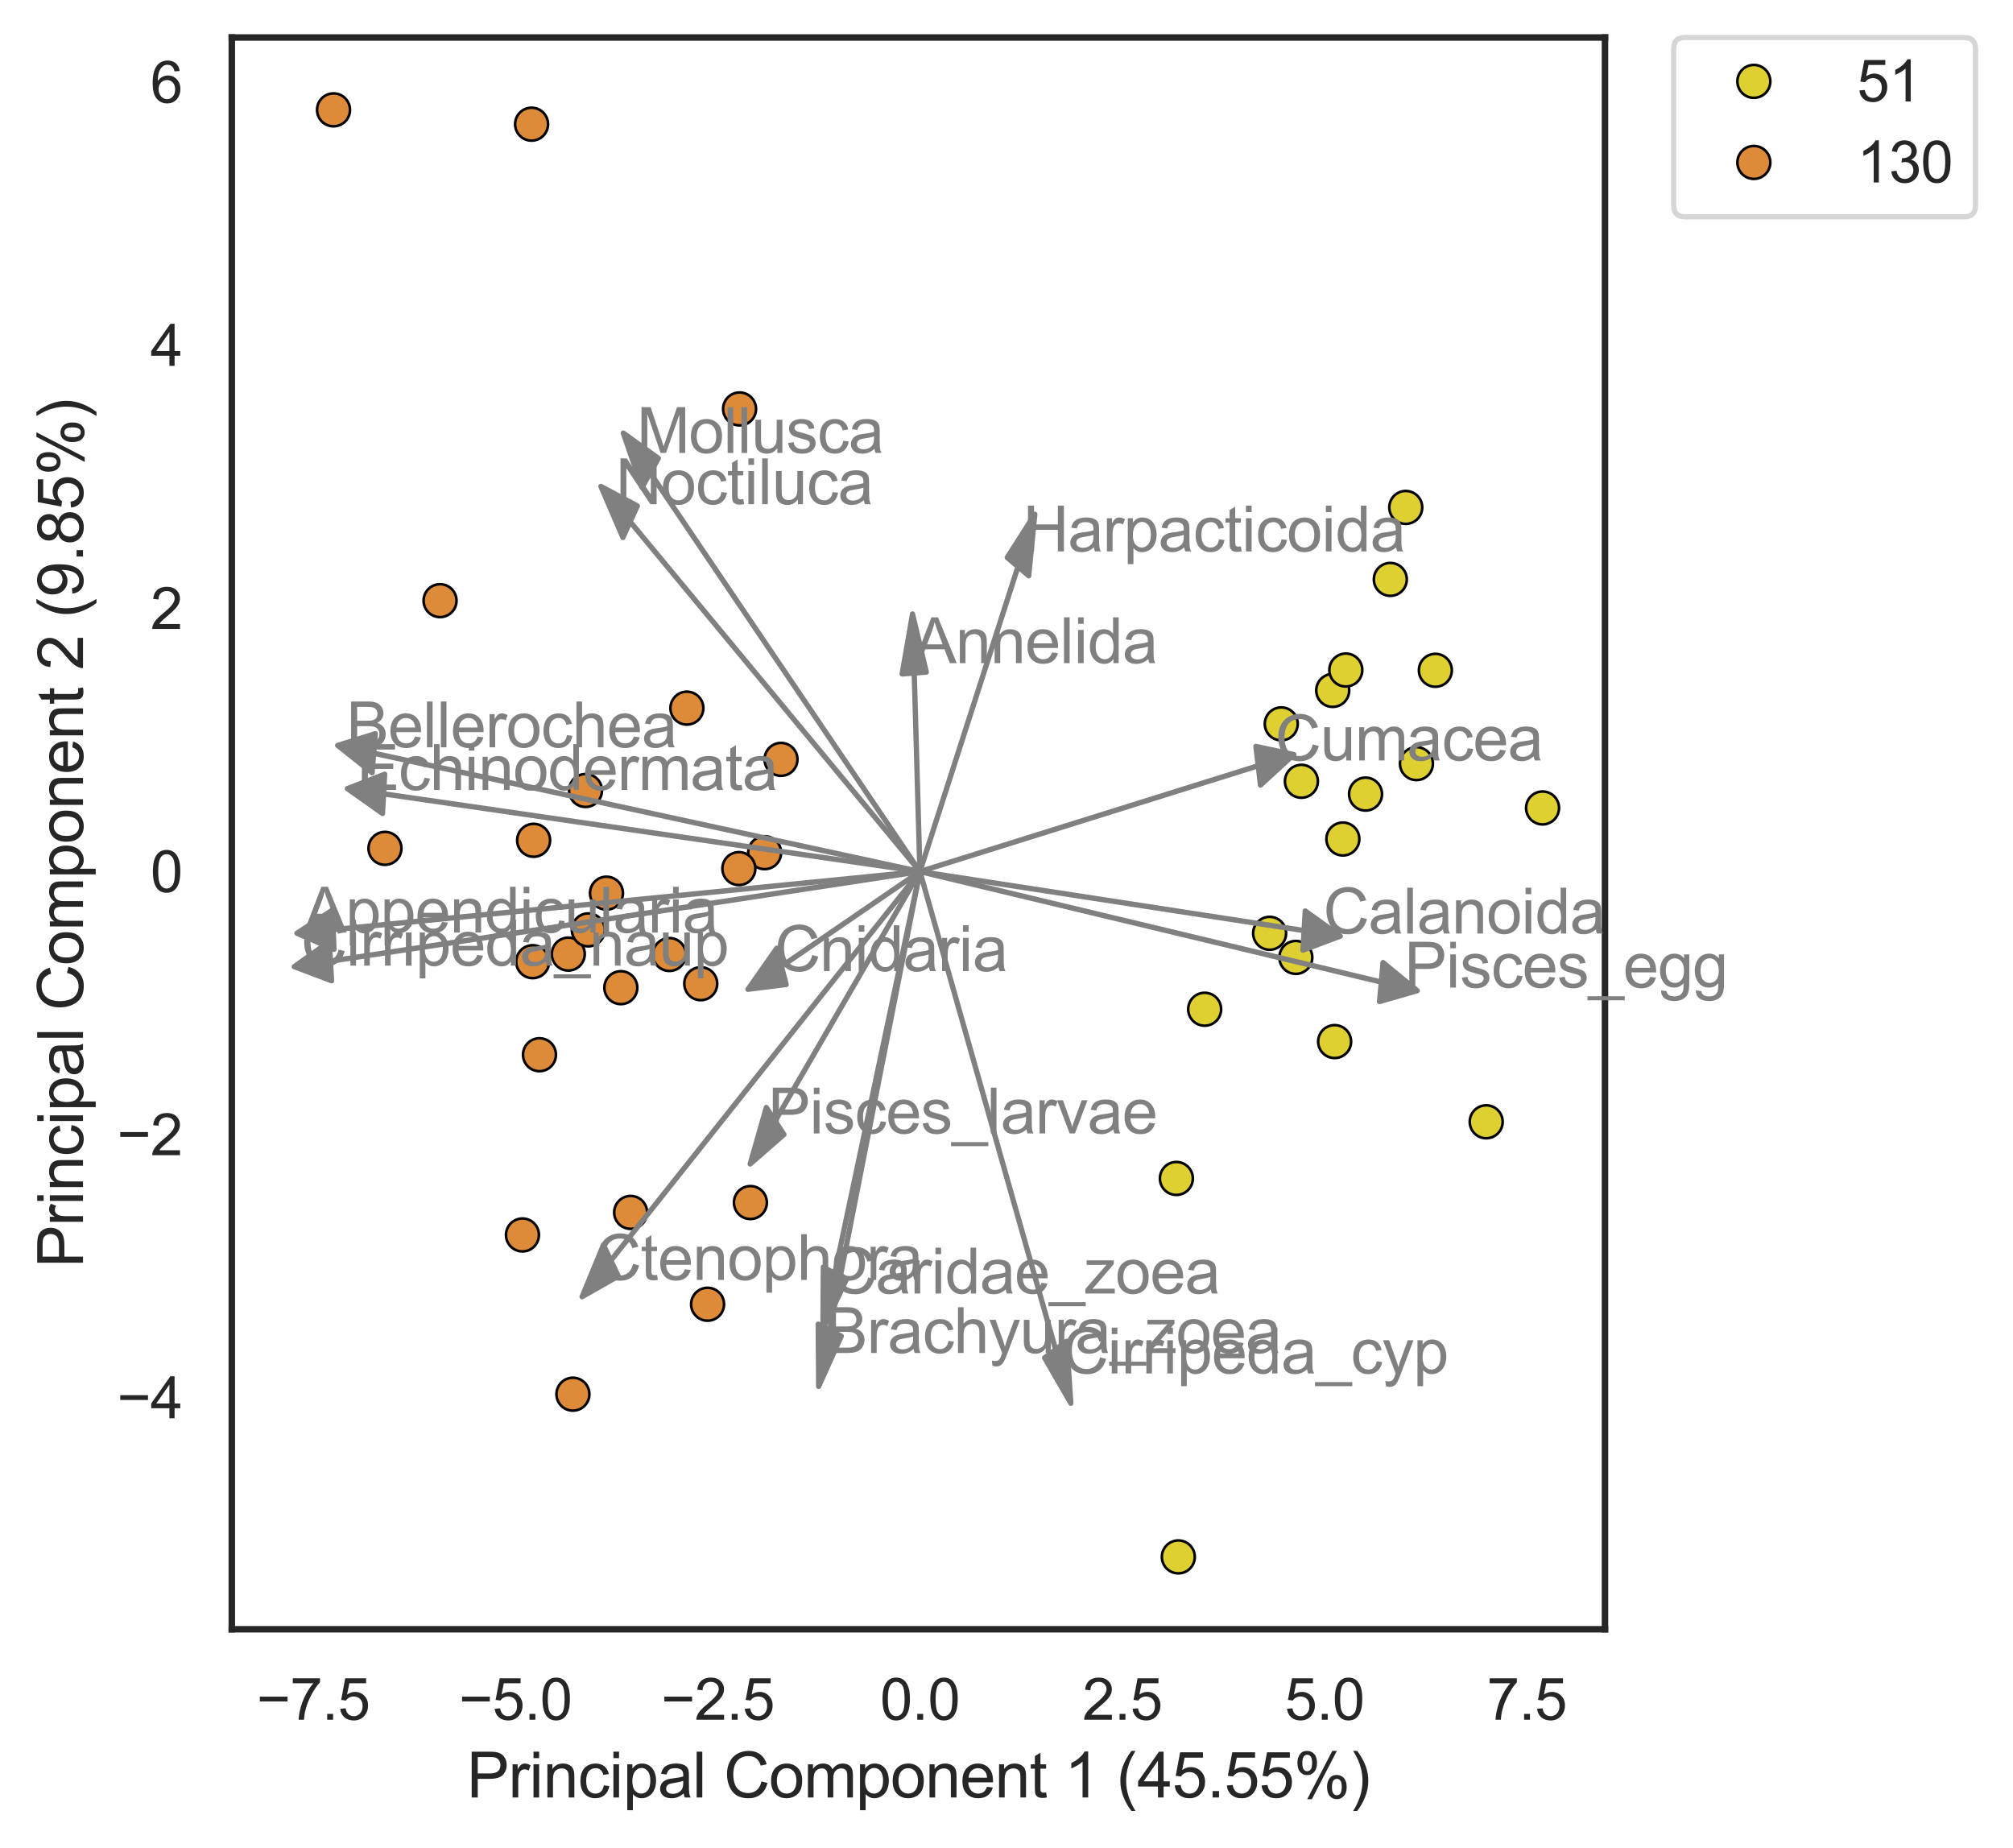 <?xml version="1.0" encoding="utf-8" standalone="no"?>
<!DOCTYPE svg PUBLIC "-//W3C//DTD SVG 1.1//EN"
  "http://www.w3.org/Graphics/SVG/1.1/DTD/svg11.dtd">
<svg xmlns:xlink="http://www.w3.org/1999/xlink" width="386.457pt" height="354.796pt" viewBox="0 0 386.457 354.796" xmlns="http://www.w3.org/2000/svg" version="1.1">
 <defs>
  <style type="text/css">*{stroke-linejoin: round; stroke-linecap: butt}</style>
 </defs>
 <g id="figure_1">
  <g id="patch_1">
   <path d="M 0 354.796 
L 386.457 354.796 
L 386.457 0 
L 0 0 
z
" style="fill: #ffffff"/>
  </g>
  <g id="axes_1">
   <g id="patch_2">
    <path d="M 44.503 312.775 
L 308.125 312.775 
L 308.125 7.2 
L 44.503 7.2 
z
" style="fill: #ffffff"/>
   </g>
   <g id="matplotlib.axis_1">
    <g id="xtick_1">
     <g id="text_1">
      <!-- −7.5 -->
      <g style="fill: #262626" transform="translate(49.253 330.148) scale(0.11 -0.11)">
       <defs>
        <path id="ArialMT-2212" d="M 3381 1997 
L 356 1997 
L 356 2522 
L 3381 2522 
L 3381 1997 
z
" transform="scale(0.016)"/>
        <path id="ArialMT-37" d="M 303 3981 
L 303 4522 
L 3269 4522 
L 3269 4084 
Q 2831 3619 2401 2847 
Q 1972 2075 1738 1259 
Q 1569 684 1522 0 
L 944 0 
Q 953 541 1156 1306 
Q 1359 2072 1739 2783 
Q 2119 3494 2547 3981 
L 303 3981 
z
" transform="scale(0.016)"/>
        <path id="ArialMT-2e" d="M 581 0 
L 581 641 
L 1222 641 
L 1222 0 
L 581 0 
z
" transform="scale(0.016)"/>
        <path id="ArialMT-35" d="M 266 1200 
L 856 1250 
Q 922 819 1161 601 
Q 1400 384 1738 384 
Q 2144 384 2425 690 
Q 2706 997 2706 1503 
Q 2706 1984 2436 2262 
Q 2166 2541 1728 2541 
Q 1456 2541 1237 2417 
Q 1019 2294 894 2097 
L 366 2166 
L 809 4519 
L 3088 4519 
L 3088 3981 
L 1259 3981 
L 1013 2750 
Q 1425 3038 1878 3038 
Q 2478 3038 2890 2622 
Q 3303 2206 3303 1553 
Q 3303 931 2941 478 
Q 2500 -78 1738 -78 
Q 1113 -78 717 272 
Q 322 622 266 1200 
z
" transform="scale(0.016)"/>
       </defs>
       <use xlink:href="#ArialMT-2212"/>
       <use xlink:href="#ArialMT-37" x="58.398"/>
       <use xlink:href="#ArialMT-2e" x="114.014"/>
       <use xlink:href="#ArialMT-35" x="141.797"/>
      </g>
     </g>
    </g>
    <g id="xtick_2">
     <g id="text_2">
      <!-- −5.0 -->
      <g style="fill: #262626" transform="translate(88.084 330.148) scale(0.11 -0.11)">
       <defs>
        <path id="ArialMT-30" d="M 266 2259 
Q 266 3072 433 3567 
Q 600 4063 929 4331 
Q 1259 4600 1759 4600 
Q 2128 4600 2406 4451 
Q 2684 4303 2865 4023 
Q 3047 3744 3150 3342 
Q 3253 2941 3253 2259 
Q 3253 1453 3087 958 
Q 2922 463 2592 192 
Q 2263 -78 1759 -78 
Q 1097 -78 719 397 
Q 266 969 266 2259 
z
M 844 2259 
Q 844 1131 1108 757 
Q 1372 384 1759 384 
Q 2147 384 2411 759 
Q 2675 1134 2675 2259 
Q 2675 3391 2411 3762 
Q 2147 4134 1753 4134 
Q 1366 4134 1134 3806 
Q 844 3388 844 2259 
z
" transform="scale(0.016)"/>
       </defs>
       <use xlink:href="#ArialMT-2212"/>
       <use xlink:href="#ArialMT-35" x="58.398"/>
       <use xlink:href="#ArialMT-2e" x="114.014"/>
       <use xlink:href="#ArialMT-30" x="141.797"/>
      </g>
     </g>
    </g>
    <g id="xtick_3">
     <g id="text_3">
      <!-- −2.5 -->
      <g style="fill: #262626" transform="translate(126.916 330.148) scale(0.11 -0.11)">
       <defs>
        <path id="ArialMT-32" d="M 3222 541 
L 3222 0 
L 194 0 
Q 188 203 259 391 
Q 375 700 629 1000 
Q 884 1300 1366 1694 
Q 2113 2306 2375 2664 
Q 2638 3022 2638 3341 
Q 2638 3675 2398 3904 
Q 2159 4134 1775 4134 
Q 1369 4134 1125 3890 
Q 881 3647 878 3216 
L 300 3275 
Q 359 3922 746 4261 
Q 1134 4600 1788 4600 
Q 2447 4600 2831 4234 
Q 3216 3869 3216 3328 
Q 3216 3053 3103 2787 
Q 2991 2522 2730 2228 
Q 2469 1934 1863 1422 
Q 1356 997 1212 845 
Q 1069 694 975 541 
L 3222 541 
z
" transform="scale(0.016)"/>
       </defs>
       <use xlink:href="#ArialMT-2212"/>
       <use xlink:href="#ArialMT-32" x="58.398"/>
       <use xlink:href="#ArialMT-2e" x="114.014"/>
       <use xlink:href="#ArialMT-35" x="141.797"/>
      </g>
     </g>
    </g>
    <g id="xtick_4">
     <g id="text_4">
      <!-- 0.0 -->
      <g style="fill: #262626" transform="translate(168.96 330.148) scale(0.11 -0.11)">
       <use xlink:href="#ArialMT-30"/>
       <use xlink:href="#ArialMT-2e" x="55.615"/>
       <use xlink:href="#ArialMT-30" x="83.398"/>
      </g>
     </g>
    </g>
    <g id="xtick_5">
     <g id="text_5">
      <!-- 2.5 -->
      <g style="fill: #262626" transform="translate(207.792 330.148) scale(0.11 -0.11)">
       <use xlink:href="#ArialMT-32"/>
       <use xlink:href="#ArialMT-2e" x="55.615"/>
       <use xlink:href="#ArialMT-35" x="83.398"/>
      </g>
     </g>
    </g>
    <g id="xtick_6">
     <g id="text_6">
      <!-- 5.0 -->
      <g style="fill: #262626" transform="translate(246.623 330.148) scale(0.11 -0.11)">
       <use xlink:href="#ArialMT-35"/>
       <use xlink:href="#ArialMT-2e" x="55.615"/>
       <use xlink:href="#ArialMT-30" x="83.398"/>
      </g>
     </g>
    </g>
    <g id="xtick_7">
     <g id="text_7">
      <!-- 7.5 -->
      <g style="fill: #262626" transform="translate(285.455 330.148) scale(0.11 -0.11)">
       <use xlink:href="#ArialMT-37"/>
       <use xlink:href="#ArialMT-2e" x="55.615"/>
       <use xlink:href="#ArialMT-35" x="83.398"/>
      </g>
     </g>
    </g>
    <g id="text_8">
     <!-- Principal Component 1 (45.55%) -->
     <g style="fill: #262626" transform="translate(89.606 345.07) scale(0.12 -0.12)">
      <defs>
       <path id="ArialMT-50" d="M 494 0 
L 494 4581 
L 2222 4581 
Q 2678 4581 2919 4538 
Q 3256 4481 3484 4323 
Q 3713 4166 3852 3881 
Q 3991 3597 3991 3256 
Q 3991 2672 3619 2267 
Q 3247 1863 2275 1863 
L 1100 1863 
L 1100 0 
L 494 0 
z
M 1100 2403 
L 2284 2403 
Q 2872 2403 3119 2622 
Q 3366 2841 3366 3238 
Q 3366 3525 3220 3729 
Q 3075 3934 2838 4000 
Q 2684 4041 2272 4041 
L 1100 4041 
L 1100 2403 
z
" transform="scale(0.016)"/>
       <path id="ArialMT-72" d="M 416 0 
L 416 3319 
L 922 3319 
L 922 2816 
Q 1116 3169 1280 3281 
Q 1444 3394 1641 3394 
Q 1925 3394 2219 3213 
L 2025 2691 
Q 1819 2813 1613 2813 
Q 1428 2813 1281 2702 
Q 1134 2591 1072 2394 
Q 978 2094 978 1738 
L 978 0 
L 416 0 
z
" transform="scale(0.016)"/>
       <path id="ArialMT-69" d="M 425 3934 
L 425 4581 
L 988 4581 
L 988 3934 
L 425 3934 
z
M 425 0 
L 425 3319 
L 988 3319 
L 988 0 
L 425 0 
z
" transform="scale(0.016)"/>
       <path id="ArialMT-6e" d="M 422 0 
L 422 3319 
L 928 3319 
L 928 2847 
Q 1294 3394 1984 3394 
Q 2284 3394 2536 3286 
Q 2788 3178 2913 3003 
Q 3038 2828 3088 2588 
Q 3119 2431 3119 2041 
L 3119 0 
L 2556 0 
L 2556 2019 
Q 2556 2363 2490 2533 
Q 2425 2703 2258 2804 
Q 2091 2906 1866 2906 
Q 1506 2906 1245 2678 
Q 984 2450 984 1813 
L 984 0 
L 422 0 
z
" transform="scale(0.016)"/>
       <path id="ArialMT-63" d="M 2588 1216 
L 3141 1144 
Q 3050 572 2676 248 
Q 2303 -75 1759 -75 
Q 1078 -75 664 370 
Q 250 816 250 1647 
Q 250 2184 428 2587 
Q 606 2991 970 3192 
Q 1334 3394 1763 3394 
Q 2303 3394 2647 3120 
Q 2991 2847 3088 2344 
L 2541 2259 
Q 2463 2594 2264 2762 
Q 2066 2931 1784 2931 
Q 1359 2931 1093 2626 
Q 828 2322 828 1663 
Q 828 994 1084 691 
Q 1341 388 1753 388 
Q 2084 388 2306 591 
Q 2528 794 2588 1216 
z
" transform="scale(0.016)"/>
       <path id="ArialMT-70" d="M 422 -1272 
L 422 3319 
L 934 3319 
L 934 2888 
Q 1116 3141 1344 3267 
Q 1572 3394 1897 3394 
Q 2322 3394 2647 3175 
Q 2972 2956 3137 2557 
Q 3303 2159 3303 1684 
Q 3303 1175 3120 767 
Q 2938 359 2589 142 
Q 2241 -75 1856 -75 
Q 1575 -75 1351 44 
Q 1128 163 984 344 
L 984 -1272 
L 422 -1272 
z
M 931 1641 
Q 931 1000 1190 694 
Q 1450 388 1819 388 
Q 2194 388 2461 705 
Q 2728 1022 2728 1688 
Q 2728 2322 2467 2637 
Q 2206 2953 1844 2953 
Q 1484 2953 1207 2617 
Q 931 2281 931 1641 
z
" transform="scale(0.016)"/>
       <path id="ArialMT-61" d="M 2588 409 
Q 2275 144 1986 34 
Q 1697 -75 1366 -75 
Q 819 -75 525 192 
Q 231 459 231 875 
Q 231 1119 342 1320 
Q 453 1522 633 1644 
Q 813 1766 1038 1828 
Q 1203 1872 1538 1913 
Q 2219 1994 2541 2106 
Q 2544 2222 2544 2253 
Q 2544 2597 2384 2738 
Q 2169 2928 1744 2928 
Q 1347 2928 1158 2789 
Q 969 2650 878 2297 
L 328 2372 
Q 403 2725 575 2942 
Q 747 3159 1072 3276 
Q 1397 3394 1825 3394 
Q 2250 3394 2515 3294 
Q 2781 3194 2906 3042 
Q 3031 2891 3081 2659 
Q 3109 2516 3109 2141 
L 3109 1391 
Q 3109 606 3145 398 
Q 3181 191 3288 0 
L 2700 0 
Q 2613 175 2588 409 
z
M 2541 1666 
Q 2234 1541 1622 1453 
Q 1275 1403 1131 1340 
Q 988 1278 909 1158 
Q 831 1038 831 891 
Q 831 666 1001 516 
Q 1172 366 1500 366 
Q 1825 366 2078 508 
Q 2331 650 2450 897 
Q 2541 1088 2541 1459 
L 2541 1666 
z
" transform="scale(0.016)"/>
       <path id="ArialMT-6c" d="M 409 0 
L 409 4581 
L 972 4581 
L 972 0 
L 409 0 
z
" transform="scale(0.016)"/>
       <path id="ArialMT-20" transform="scale(0.016)"/>
       <path id="ArialMT-43" d="M 3763 1606 
L 4369 1453 
Q 4178 706 3683 314 
Q 3188 -78 2472 -78 
Q 1731 -78 1267 223 
Q 803 525 561 1097 
Q 319 1669 319 2325 
Q 319 3041 592 3573 
Q 866 4106 1370 4382 
Q 1875 4659 2481 4659 
Q 3169 4659 3637 4309 
Q 4106 3959 4291 3325 
L 3694 3184 
Q 3534 3684 3231 3912 
Q 2928 4141 2469 4141 
Q 1941 4141 1586 3887 
Q 1231 3634 1087 3207 
Q 944 2781 944 2328 
Q 944 1744 1114 1308 
Q 1284 872 1643 656 
Q 2003 441 2422 441 
Q 2931 441 3284 734 
Q 3638 1028 3763 1606 
z
" transform="scale(0.016)"/>
       <path id="ArialMT-6f" d="M 213 1659 
Q 213 2581 725 3025 
Q 1153 3394 1769 3394 
Q 2453 3394 2887 2945 
Q 3322 2497 3322 1706 
Q 3322 1066 3130 698 
Q 2938 331 2570 128 
Q 2203 -75 1769 -75 
Q 1072 -75 642 372 
Q 213 819 213 1659 
z
M 791 1659 
Q 791 1022 1069 705 
Q 1347 388 1769 388 
Q 2188 388 2466 706 
Q 2744 1025 2744 1678 
Q 2744 2294 2464 2611 
Q 2184 2928 1769 2928 
Q 1347 2928 1069 2612 
Q 791 2297 791 1659 
z
" transform="scale(0.016)"/>
       <path id="ArialMT-6d" d="M 422 0 
L 422 3319 
L 925 3319 
L 925 2853 
Q 1081 3097 1340 3245 
Q 1600 3394 1931 3394 
Q 2300 3394 2536 3241 
Q 2772 3088 2869 2813 
Q 3263 3394 3894 3394 
Q 4388 3394 4653 3120 
Q 4919 2847 4919 2278 
L 4919 0 
L 4359 0 
L 4359 2091 
Q 4359 2428 4304 2576 
Q 4250 2725 4106 2815 
Q 3963 2906 3769 2906 
Q 3419 2906 3187 2673 
Q 2956 2441 2956 1928 
L 2956 0 
L 2394 0 
L 2394 2156 
Q 2394 2531 2256 2718 
Q 2119 2906 1806 2906 
Q 1569 2906 1367 2781 
Q 1166 2656 1075 2415 
Q 984 2175 984 1722 
L 984 0 
L 422 0 
z
" transform="scale(0.016)"/>
       <path id="ArialMT-65" d="M 2694 1069 
L 3275 997 
Q 3138 488 2766 206 
Q 2394 -75 1816 -75 
Q 1088 -75 661 373 
Q 234 822 234 1631 
Q 234 2469 665 2931 
Q 1097 3394 1784 3394 
Q 2450 3394 2872 2941 
Q 3294 2488 3294 1666 
Q 3294 1616 3291 1516 
L 816 1516 
Q 847 969 1125 678 
Q 1403 388 1819 388 
Q 2128 388 2347 550 
Q 2566 713 2694 1069 
z
M 847 1978 
L 2700 1978 
Q 2663 2397 2488 2606 
Q 2219 2931 1791 2931 
Q 1403 2931 1139 2672 
Q 875 2413 847 1978 
z
" transform="scale(0.016)"/>
       <path id="ArialMT-74" d="M 1650 503 
L 1731 6 
Q 1494 -44 1306 -44 
Q 1000 -44 831 53 
Q 663 150 594 308 
Q 525 466 525 972 
L 525 2881 
L 113 2881 
L 113 3319 
L 525 3319 
L 525 4141 
L 1084 4478 
L 1084 3319 
L 1650 3319 
L 1650 2881 
L 1084 2881 
L 1084 941 
Q 1084 700 1114 631 
Q 1144 563 1211 522 
Q 1278 481 1403 481 
Q 1497 481 1650 503 
z
" transform="scale(0.016)"/>
       <path id="ArialMT-31" d="M 2384 0 
L 1822 0 
L 1822 3584 
Q 1619 3391 1289 3197 
Q 959 3003 697 2906 
L 697 3450 
Q 1169 3672 1522 3987 
Q 1875 4303 2022 4600 
L 2384 4600 
L 2384 0 
z
" transform="scale(0.016)"/>
       <path id="ArialMT-28" d="M 1497 -1347 
Q 1031 -759 709 28 
Q 388 816 388 1659 
Q 388 2403 628 3084 
Q 909 3875 1497 4659 
L 1900 4659 
Q 1522 4009 1400 3731 
Q 1209 3300 1100 2831 
Q 966 2247 966 1656 
Q 966 153 1900 -1347 
L 1497 -1347 
z
" transform="scale(0.016)"/>
       <path id="ArialMT-34" d="M 2069 0 
L 2069 1097 
L 81 1097 
L 81 1613 
L 2172 4581 
L 2631 4581 
L 2631 1613 
L 3250 1613 
L 3250 1097 
L 2631 1097 
L 2631 0 
L 2069 0 
z
M 2069 1613 
L 2069 3678 
L 634 1613 
L 2069 1613 
z
" transform="scale(0.016)"/>
       <path id="ArialMT-25" d="M 372 3481 
Q 372 3972 619 4315 
Q 866 4659 1334 4659 
Q 1766 4659 2048 4351 
Q 2331 4044 2331 3447 
Q 2331 2866 2045 2552 
Q 1759 2238 1341 2238 
Q 925 2238 648 2547 
Q 372 2856 372 3481 
z
M 1350 4272 
Q 1141 4272 1002 4090 
Q 863 3909 863 3425 
Q 863 2984 1003 2804 
Q 1144 2625 1350 2625 
Q 1563 2625 1702 2806 
Q 1841 2988 1841 3469 
Q 1841 3913 1700 4092 
Q 1559 4272 1350 4272 
z
M 1353 -169 
L 3859 4659 
L 4316 4659 
L 1819 -169 
L 1353 -169 
z
M 3334 1075 
Q 3334 1569 3581 1911 
Q 3828 2253 4300 2253 
Q 4731 2253 5014 1945 
Q 5297 1638 5297 1041 
Q 5297 459 5011 145 
Q 4725 -169 4303 -169 
Q 3888 -169 3611 142 
Q 3334 453 3334 1075 
z
M 4316 1866 
Q 4103 1866 3964 1684 
Q 3825 1503 3825 1019 
Q 3825 581 3965 400 
Q 4106 219 4313 219 
Q 4528 219 4667 400 
Q 4806 581 4806 1063 
Q 4806 1506 4665 1686 
Q 4525 1866 4316 1866 
z
" transform="scale(0.016)"/>
       <path id="ArialMT-29" d="M 791 -1347 
L 388 -1347 
Q 1322 153 1322 1656 
Q 1322 2244 1188 2822 
Q 1081 3291 891 3722 
Q 769 4003 388 4659 
L 791 4659 
Q 1378 3875 1659 3084 
Q 1900 2403 1900 1659 
Q 1900 816 1576 28 
Q 1253 -759 791 -1347 
z
" transform="scale(0.016)"/>
      </defs>
      <use xlink:href="#ArialMT-50"/>
      <use xlink:href="#ArialMT-72" x="66.699"/>
      <use xlink:href="#ArialMT-69" x="100"/>
      <use xlink:href="#ArialMT-6e" x="122.217"/>
      <use xlink:href="#ArialMT-63" x="177.832"/>
      <use xlink:href="#ArialMT-69" x="227.832"/>
      <use xlink:href="#ArialMT-70" x="250.049"/>
      <use xlink:href="#ArialMT-61" x="305.664"/>
      <use xlink:href="#ArialMT-6c" x="361.279"/>
      <use xlink:href="#ArialMT-20" x="383.496"/>
      <use xlink:href="#ArialMT-43" x="411.279"/>
      <use xlink:href="#ArialMT-6f" x="483.496"/>
      <use xlink:href="#ArialMT-6d" x="539.111"/>
      <use xlink:href="#ArialMT-70" x="622.412"/>
      <use xlink:href="#ArialMT-6f" x="678.027"/>
      <use xlink:href="#ArialMT-6e" x="733.643"/>
      <use xlink:href="#ArialMT-65" x="789.258"/>
      <use xlink:href="#ArialMT-6e" x="844.873"/>
      <use xlink:href="#ArialMT-74" x="900.488"/>
      <use xlink:href="#ArialMT-20" x="928.271"/>
      <use xlink:href="#ArialMT-31" x="956.055"/>
      <use xlink:href="#ArialMT-20" x="1011.67"/>
      <use xlink:href="#ArialMT-28" x="1039.453"/>
      <use xlink:href="#ArialMT-34" x="1072.754"/>
      <use xlink:href="#ArialMT-35" x="1128.369"/>
      <use xlink:href="#ArialMT-2e" x="1183.984"/>
      <use xlink:href="#ArialMT-35" x="1211.768"/>
      <use xlink:href="#ArialMT-35" x="1267.383"/>
      <use xlink:href="#ArialMT-25" x="1322.998"/>
      <use xlink:href="#ArialMT-29" x="1411.914"/>
     </g>
    </g>
   </g>
   <g id="matplotlib.axis_2">
    <g id="ytick_1">
     <g id="text_9">
      <!-- −4 -->
      <g style="fill: #262626" transform="translate(22.461 272.275) scale(0.11 -0.11)">
       <use xlink:href="#ArialMT-2212"/>
       <use xlink:href="#ArialMT-34" x="58.398"/>
      </g>
     </g>
    </g>
    <g id="ytick_2">
     <g id="text_10">
      <!-- −2 -->
      <g style="fill: #262626" transform="translate(22.461 221.764) scale(0.11 -0.11)">
       <use xlink:href="#ArialMT-2212"/>
       <use xlink:href="#ArialMT-32" x="58.398"/>
      </g>
     </g>
    </g>
    <g id="ytick_3">
     <g id="text_11">
      <!-- 0 -->
      <g style="fill: #262626" transform="translate(28.886 171.253) scale(0.11 -0.11)">
       <use xlink:href="#ArialMT-30"/>
      </g>
     </g>
    </g>
    <g id="ytick_4">
     <g id="text_12">
      <!-- 2 -->
      <g style="fill: #262626" transform="translate(28.886 120.741) scale(0.11 -0.11)">
       <use xlink:href="#ArialMT-32"/>
      </g>
     </g>
    </g>
    <g id="ytick_5">
     <g id="text_13">
      <!-- 4 -->
      <g style="fill: #262626" transform="translate(28.886 70.23) scale(0.11 -0.11)">
       <use xlink:href="#ArialMT-34"/>
      </g>
     </g>
    </g>
    <g id="ytick_6">
     <g id="text_14">
      <!-- 6 -->
      <g style="fill: #262626" transform="translate(28.886 19.719) scale(0.11 -0.11)">
       <defs>
        <path id="ArialMT-36" d="M 3184 3459 
L 2625 3416 
Q 2550 3747 2413 3897 
Q 2184 4138 1850 4138 
Q 1581 4138 1378 3988 
Q 1113 3794 959 3422 
Q 806 3050 800 2363 
Q 1003 2672 1297 2822 
Q 1591 2972 1913 2972 
Q 2475 2972 2870 2558 
Q 3266 2144 3266 1488 
Q 3266 1056 3080 686 
Q 2894 316 2569 119 
Q 2244 -78 1831 -78 
Q 1128 -78 684 439 
Q 241 956 241 2144 
Q 241 3472 731 4075 
Q 1159 4600 1884 4600 
Q 2425 4600 2770 4297 
Q 3116 3994 3184 3459 
z
M 888 1484 
Q 888 1194 1011 928 
Q 1134 663 1356 523 
Q 1578 384 1822 384 
Q 2178 384 2434 671 
Q 2691 959 2691 1453 
Q 2691 1928 2437 2201 
Q 2184 2475 1800 2475 
Q 1419 2475 1153 2201 
Q 888 1928 888 1484 
z
" transform="scale(0.016)"/>
       </defs>
       <use xlink:href="#ArialMT-36"/>
      </g>
     </g>
    </g>
    <g id="text_15">
     <!-- Principal Component 2 (9.85%) -->
     <g style="fill: #262626" transform="translate(15.936 243.358) rotate(-90) scale(0.12 -0.12)">
      <defs>
       <path id="ArialMT-39" d="M 350 1059 
L 891 1109 
Q 959 728 1153 556 
Q 1347 384 1650 384 
Q 1909 384 2104 503 
Q 2300 622 2425 820 
Q 2550 1019 2634 1356 
Q 2719 1694 2719 2044 
Q 2719 2081 2716 2156 
Q 2547 1888 2255 1720 
Q 1963 1553 1622 1553 
Q 1053 1553 659 1965 
Q 266 2378 266 3053 
Q 266 3750 677 4175 
Q 1088 4600 1706 4600 
Q 2153 4600 2523 4359 
Q 2894 4119 3086 3673 
Q 3278 3228 3278 2384 
Q 3278 1506 3087 986 
Q 2897 466 2520 194 
Q 2144 -78 1638 -78 
Q 1100 -78 759 220 
Q 419 519 350 1059 
z
M 2653 3081 
Q 2653 3566 2395 3850 
Q 2138 4134 1775 4134 
Q 1400 4134 1122 3828 
Q 844 3522 844 3034 
Q 844 2597 1108 2323 
Q 1372 2050 1759 2050 
Q 2150 2050 2401 2323 
Q 2653 2597 2653 3081 
z
" transform="scale(0.016)"/>
       <path id="ArialMT-38" d="M 1131 2484 
Q 781 2613 612 2850 
Q 444 3088 444 3419 
Q 444 3919 803 4259 
Q 1163 4600 1759 4600 
Q 2359 4600 2725 4251 
Q 3091 3903 3091 3403 
Q 3091 3084 2923 2848 
Q 2756 2613 2416 2484 
Q 2838 2347 3058 2040 
Q 3278 1734 3278 1309 
Q 3278 722 2862 322 
Q 2447 -78 1769 -78 
Q 1091 -78 675 323 
Q 259 725 259 1325 
Q 259 1772 486 2073 
Q 713 2375 1131 2484 
z
M 1019 3438 
Q 1019 3113 1228 2906 
Q 1438 2700 1772 2700 
Q 2097 2700 2305 2904 
Q 2513 3109 2513 3406 
Q 2513 3716 2298 3927 
Q 2084 4138 1766 4138 
Q 1444 4138 1231 3931 
Q 1019 3725 1019 3438 
z
M 838 1322 
Q 838 1081 952 856 
Q 1066 631 1291 507 
Q 1516 384 1775 384 
Q 2178 384 2440 643 
Q 2703 903 2703 1303 
Q 2703 1709 2433 1975 
Q 2163 2241 1756 2241 
Q 1359 2241 1098 1978 
Q 838 1716 838 1322 
z
" transform="scale(0.016)"/>
      </defs>
      <use xlink:href="#ArialMT-50"/>
      <use xlink:href="#ArialMT-72" x="66.699"/>
      <use xlink:href="#ArialMT-69" x="100"/>
      <use xlink:href="#ArialMT-6e" x="122.217"/>
      <use xlink:href="#ArialMT-63" x="177.832"/>
      <use xlink:href="#ArialMT-69" x="227.832"/>
      <use xlink:href="#ArialMT-70" x="250.049"/>
      <use xlink:href="#ArialMT-61" x="305.664"/>
      <use xlink:href="#ArialMT-6c" x="361.279"/>
      <use xlink:href="#ArialMT-20" x="383.496"/>
      <use xlink:href="#ArialMT-43" x="411.279"/>
      <use xlink:href="#ArialMT-6f" x="483.496"/>
      <use xlink:href="#ArialMT-6d" x="539.111"/>
      <use xlink:href="#ArialMT-70" x="622.412"/>
      <use xlink:href="#ArialMT-6f" x="678.027"/>
      <use xlink:href="#ArialMT-6e" x="733.643"/>
      <use xlink:href="#ArialMT-65" x="789.258"/>
      <use xlink:href="#ArialMT-6e" x="844.873"/>
      <use xlink:href="#ArialMT-74" x="900.488"/>
      <use xlink:href="#ArialMT-20" x="928.271"/>
      <use xlink:href="#ArialMT-32" x="956.055"/>
      <use xlink:href="#ArialMT-20" x="1011.67"/>
      <use xlink:href="#ArialMT-28" x="1039.453"/>
      <use xlink:href="#ArialMT-39" x="1072.754"/>
      <use xlink:href="#ArialMT-2e" x="1128.369"/>
      <use xlink:href="#ArialMT-38" x="1156.152"/>
      <use xlink:href="#ArialMT-35" x="1211.768"/>
      <use xlink:href="#ArialMT-25" x="1267.383"/>
      <use xlink:href="#ArialMT-29" x="1356.299"/>
     </g>
    </g>
   </g>
   <g id="PathCollection_1">
    <defs>
     <path id="C0_0_2dd78d5c01" d="M 0 3.162 
C 0.839 3.162 1.643 2.829 2.236 2.236 
C 2.829 1.643 3.162 0.839 3.162 -0 
C 3.162 -0.839 2.829 -1.643 2.236 -2.236 
C 1.643 -2.829 0.839 -3.162 0 -3.162 
C -0.839 -3.162 -1.643 -2.829 -2.236 -2.236 
C -2.829 -1.643 -3.162 -0.839 -3.162 0 
C -3.162 0.839 -2.829 1.643 -2.236 2.236 
C -1.643 2.829 -0.839 3.162 0 3.162 
z
"/>
    </defs>
    <g clip-path="url(#p46504182b6)">
     <use xlink:href="#C0_0_2dd78d5c01" x="243.743" y="179.168" style="fill: #dfd032; stroke: #000000; stroke-width: 0.5"/>
    </g>
    <g clip-path="url(#p46504182b6)">
     <use xlink:href="#C0_0_2dd78d5c01" x="231.272" y="193.748" style="fill: #dfd032; stroke: #000000; stroke-width: 0.5"/>
    </g>
    <g clip-path="url(#p46504182b6)">
     <use xlink:href="#C0_0_2dd78d5c01" x="245.978" y="138.965" style="fill: #dfd032; stroke: #000000; stroke-width: 0.5"/>
    </g>
    <g clip-path="url(#p46504182b6)">
     <use xlink:href="#C0_0_2dd78d5c01" x="255.855" y="132.545" style="fill: #dfd032; stroke: #000000; stroke-width: 0.5"/>
    </g>
    <g clip-path="url(#p46504182b6)">
     <use xlink:href="#C0_0_2dd78d5c01" x="266.916" y="111.228" style="fill: #dfd032; stroke: #000000; stroke-width: 0.5"/>
    </g>
    <g clip-path="url(#p46504182b6)">
     <use xlink:href="#C0_0_2dd78d5c01" x="258.372" y="128.626" style="fill: #dfd032; stroke: #000000; stroke-width: 0.5"/>
    </g>
    <g clip-path="url(#p46504182b6)">
     <use xlink:href="#C0_0_2dd78d5c01" x="275.562" y="128.68" style="fill: #dfd032; stroke: #000000; stroke-width: 0.5"/>
    </g>
    <g clip-path="url(#p46504182b6)">
     <use xlink:href="#C0_0_2dd78d5c01" x="225.842" y="226.232" style="fill: #dfd032; stroke: #000000; stroke-width: 0.5"/>
    </g>
    <g clip-path="url(#p46504182b6)">
     <use xlink:href="#C0_0_2dd78d5c01" x="257.806" y="161.068" style="fill: #dfd032; stroke: #000000; stroke-width: 0.5"/>
    </g>
    <g clip-path="url(#p46504182b6)">
     <use xlink:href="#C0_0_2dd78d5c01" x="248.774" y="183.797" style="fill: #dfd032; stroke: #000000; stroke-width: 0.5"/>
    </g>
    <g clip-path="url(#p46504182b6)">
     <use xlink:href="#C0_0_2dd78d5c01" x="226.217" y="298.885" style="fill: #dfd032; stroke: #000000; stroke-width: 0.5"/>
    </g>
    <g clip-path="url(#p46504182b6)">
     <use xlink:href="#C0_0_2dd78d5c01" x="256.224" y="199.958" style="fill: #dfd032; stroke: #000000; stroke-width: 0.5"/>
    </g>
    <g clip-path="url(#p46504182b6)">
     <use xlink:href="#C0_0_2dd78d5c01" x="296.142" y="155.106" style="fill: #dfd032; stroke: #000000; stroke-width: 0.5"/>
    </g>
    <g clip-path="url(#p46504182b6)">
     <use xlink:href="#C0_0_2dd78d5c01" x="285.321" y="215.355" style="fill: #dfd032; stroke: #000000; stroke-width: 0.5"/>
    </g>
    <g clip-path="url(#p46504182b6)">
     <use xlink:href="#C0_0_2dd78d5c01" x="249.843" y="149.986" style="fill: #dfd032; stroke: #000000; stroke-width: 0.5"/>
    </g>
    <g clip-path="url(#p46504182b6)">
     <use xlink:href="#C0_0_2dd78d5c01" x="262.159" y="152.443" style="fill: #dfd032; stroke: #000000; stroke-width: 0.5"/>
    </g>
    <g clip-path="url(#p46504182b6)">
     <use xlink:href="#C0_0_2dd78d5c01" x="269.88" y="97.411" style="fill: #dfd032; stroke: #000000; stroke-width: 0.5"/>
    </g>
    <g clip-path="url(#p46504182b6)">
     <use xlink:href="#C0_0_2dd78d5c01" x="271.93" y="146.596" style="fill: #dfd032; stroke: #000000; stroke-width: 0.5"/>
    </g>
    <g clip-path="url(#p46504182b6)">
     <use xlink:href="#C0_0_2dd78d5c01" x="119.19" y="189.607" style="fill: #dd8b38; stroke: #000000; stroke-width: 0.5"/>
    </g>
    <g clip-path="url(#p46504182b6)">
     <use xlink:href="#C0_0_2dd78d5c01" x="131.871" y="135.942" style="fill: #dd8b38; stroke: #000000; stroke-width: 0.5"/>
    </g>
    <g clip-path="url(#p46504182b6)">
     <use xlink:href="#C0_0_2dd78d5c01" x="149.936" y="145.778" style="fill: #dd8b38; stroke: #000000; stroke-width: 0.5"/>
    </g>
    <g clip-path="url(#p46504182b6)">
     <use xlink:href="#C0_0_2dd78d5c01" x="144.063" y="230.86" style="fill: #dd8b38; stroke: #000000; stroke-width: 0.5"/>
    </g>
    <g clip-path="url(#p46504182b6)">
     <use xlink:href="#C0_0_2dd78d5c01" x="134.532" y="188.843" style="fill: #dd8b38; stroke: #000000; stroke-width: 0.5"/>
    </g>
    <g clip-path="url(#p46504182b6)">
     <use xlink:href="#C0_0_2dd78d5c01" x="102.263" y="184.619" style="fill: #dd8b38; stroke: #000000; stroke-width: 0.5"/>
    </g>
    <g clip-path="url(#p46504182b6)">
     <use xlink:href="#C0_0_2dd78d5c01" x="116.433" y="171.464" style="fill: #dd8b38; stroke: #000000; stroke-width: 0.5"/>
    </g>
    <g clip-path="url(#p46504182b6)">
     <use xlink:href="#C0_0_2dd78d5c01" x="146.799" y="163.692" style="fill: #dd8b38; stroke: #000000; stroke-width: 0.5"/>
    </g>
    <g clip-path="url(#p46504182b6)">
     <use xlink:href="#C0_0_2dd78d5c01" x="128.512" y="183.239" style="fill: #dd8b38; stroke: #000000; stroke-width: 0.5"/>
    </g>
    <g clip-path="url(#p46504182b6)">
     <use xlink:href="#C0_0_2dd78d5c01" x="112.41" y="151.754" style="fill: #dd8b38; stroke: #000000; stroke-width: 0.5"/>
    </g>
    <g clip-path="url(#p46504182b6)">
     <use xlink:href="#C0_0_2dd78d5c01" x="141.848" y="166.746" style="fill: #dd8b38; stroke: #000000; stroke-width: 0.5"/>
    </g>
    <g clip-path="url(#p46504182b6)">
     <use xlink:href="#C0_0_2dd78d5c01" x="102.446" y="161.314" style="fill: #dd8b38; stroke: #000000; stroke-width: 0.5"/>
    </g>
    <g clip-path="url(#p46504182b6)">
     <use xlink:href="#C0_0_2dd78d5c01" x="73.905" y="162.863" style="fill: #dd8b38; stroke: #000000; stroke-width: 0.5"/>
    </g>
    <g clip-path="url(#p46504182b6)">
     <use xlink:href="#C0_0_2dd78d5c01" x="103.569" y="202.481" style="fill: #dd8b38; stroke: #000000; stroke-width: 0.5"/>
    </g>
    <g clip-path="url(#p46504182b6)">
     <use xlink:href="#C0_0_2dd78d5c01" x="141.985" y="78.504" style="fill: #dd8b38; stroke: #000000; stroke-width: 0.5"/>
    </g>
    <g clip-path="url(#p46504182b6)">
     <use xlink:href="#C0_0_2dd78d5c01" x="121.071" y="232.749" style="fill: #dd8b38; stroke: #000000; stroke-width: 0.5"/>
    </g>
    <g clip-path="url(#p46504182b6)">
     <use xlink:href="#C0_0_2dd78d5c01" x="100.302" y="237.079" style="fill: #dd8b38; stroke: #000000; stroke-width: 0.5"/>
    </g>
    <g clip-path="url(#p46504182b6)">
     <use xlink:href="#C0_0_2dd78d5c01" x="135.842" y="250.379" style="fill: #dd8b38; stroke: #000000; stroke-width: 0.5"/>
    </g>
    <g clip-path="url(#p46504182b6)">
     <use xlink:href="#C0_0_2dd78d5c01" x="109.99" y="267.646" style="fill: #dd8b38; stroke: #000000; stroke-width: 0.5"/>
    </g>
    <g clip-path="url(#p46504182b6)">
     <use xlink:href="#C0_0_2dd78d5c01" x="109.1" y="183.161" style="fill: #dd8b38; stroke: #000000; stroke-width: 0.5"/>
    </g>
    <g clip-path="url(#p46504182b6)">
     <use xlink:href="#C0_0_2dd78d5c01" x="112.943" y="178.512" style="fill: #dd8b38; stroke: #000000; stroke-width: 0.5"/>
    </g>
    <g clip-path="url(#p46504182b6)">
     <use xlink:href="#C0_0_2dd78d5c01" x="84.481" y="115.311" style="fill: #dd8b38; stroke: #000000; stroke-width: 0.5"/>
    </g>
    <g clip-path="url(#p46504182b6)">
     <use xlink:href="#C0_0_2dd78d5c01" x="64.03" y="21.09" style="fill: #dd8b38; stroke: #000000; stroke-width: 0.5"/>
    </g>
    <g clip-path="url(#p46504182b6)">
     <use xlink:href="#C0_0_2dd78d5c01" x="102.054" y="23.838" style="fill: #dd8b38; stroke: #000000; stroke-width: 0.5"/>
    </g>
   </g>
   <g id="patch_3">
    <path d="M 175.187 117.858 
L 177.84 129.035 
L 175.521 129.211 
L 176.613 167.315 
L 176.597 167.317 
L 175.505 129.212 
L 173.185 129.388 
z
" clip-path="url(#p46504182b6)" style="fill: #808080; stroke: #808080; stroke-linejoin: miter"/>
   </g>
   <g id="patch_4">
    <path d="M 57 179.161 
L 63.835 174.689 
L 63.976 178.458 
L 176.605 167.303 
L 176.605 167.329 
L 63.977 178.483 
L 64.118 182.252 
z
" clip-path="url(#p46504182b6)" style="fill: #808080; stroke: #808080; stroke-linejoin: miter"/>
   </g>
   <g id="patch_5">
    <path d="M 64.817 143.098 
L 72.054 140.844 
L 71.747 144.586 
L 176.606 167.303 
L 176.604 167.328 
L 71.745 144.611 
L 71.438 148.354 
z
" clip-path="url(#p46504182b6)" style="fill: #808080; stroke: #808080; stroke-linejoin: miter"/>
   </g>
   <g id="patch_6">
    <path d="M 157.165 266.169 
L 157.074 254.19 
L 159.286 255.34 
L 176.598 167.312 
L 176.612 167.32 
L 159.301 255.348 
L 161.513 256.498 
z
" clip-path="url(#p46504182b6)" style="fill: #808080; stroke: #808080; stroke-linejoin: miter"/>
   </g>
   <g id="patch_7">
    <path d="M 257.313 179.715 
L 250.135 182.417 
L 250.354 178.658 
L 176.604 167.328 
L 176.606 167.303 
L 250.355 178.633 
L 250.574 174.874 
z
" clip-path="url(#p46504182b6)" style="fill: #808080; stroke: #808080; stroke-linejoin: miter"/>
   </g>
   <g id="patch_8">
    <path d="M 157.982 255.209 
L 158.056 243.23 
L 160.251 244.46 
L 176.598 167.312 
L 176.612 167.32 
L 160.266 244.468 
L 162.461 245.698 
z
" clip-path="url(#p46504182b6)" style="fill: #808080; stroke: #808080; stroke-linejoin: miter"/>
   </g>
   <g id="patch_9">
    <path d="M 205.584 269.395 
L 200.539 260.664 
L 202.648 259.081 
L 176.598 167.321 
L 176.612 167.311 
L 202.662 259.071 
L 204.77 257.488 
z
" clip-path="url(#p46504182b6)" style="fill: #808080; stroke: #808080; stroke-linejoin: miter"/>
   </g>
   <g id="patch_10">
    <path d="M 56.486 185.576 
L 63.228 180.746 
L 63.444 184.506 
L 176.604 167.303 
L 176.606 167.328 
L 63.446 184.531 
L 63.662 188.29 
z
" clip-path="url(#p46504182b6)" style="fill: #808080; stroke: #808080; stroke-linejoin: miter"/>
   </g>
   <g id="patch_11">
    <path d="M 143.591 189.925 
L 149.128 182.022 
L 150.029 185.502 
L 176.602 167.304 
L 176.608 167.328 
L 150.035 185.525 
L 150.937 189.005 
z
" clip-path="url(#p46504182b6)" style="fill: #808080; stroke: #808080; stroke-linejoin: miter"/>
   </g>
   <g id="patch_12">
    <path d="M 111.749 248.94 
L 115.85 238.988 
L 117.272 241.974 
L 176.6 167.306 
L 176.61 167.326 
L 117.281 241.994 
L 118.703 244.979 
z
" clip-path="url(#p46504182b6)" style="fill: #808080; stroke: #808080; stroke-linejoin: miter"/>
   </g>
   <g id="patch_13">
    <path d="M 248.407 144.855 
L 241.983 150.722 
L 241.544 147.014 
L 176.606 167.328 
L 176.604 167.304 
L 241.541 146.99 
L 241.103 143.282 
z
" clip-path="url(#p46504182b6)" style="fill: #808080; stroke: #808080; stroke-linejoin: miter"/>
   </g>
   <g id="patch_14">
    <path d="M 66.684 151.39 
L 73.853 148.625 
L 73.647 152.386 
L 176.606 167.303 
L 176.604 167.328 
L 73.645 152.411 
L 73.439 156.172 
z
" clip-path="url(#p46504182b6)" style="fill: #808080; stroke: #808080; stroke-linejoin: miter"/>
   </g>
   <g id="patch_15">
    <path d="M 198.668 98.717 
L 197.494 110.543 
L 195.436 108.794 
L 176.612 167.322 
L 176.598 167.31 
L 195.422 108.782 
L 193.364 107.032 
z
" clip-path="url(#p46504182b6)" style="fill: #808080; stroke: #808080; stroke-linejoin: miter"/>
   </g>
   <g id="patch_16">
    <path d="M 119.655 83.134 
L 126.394 87.976 
L 124.832 90.77 
L 176.61 167.307 
L 176.6 167.325 
L 124.821 90.788 
L 123.259 93.582 
z
" clip-path="url(#p46504182b6)" style="fill: #808080; stroke: #808080; stroke-linejoin: miter"/>
   </g>
   <g id="patch_17">
    <path d="M 115.362 93.378 
L 122.363 97.112 
L 120.979 100.144 
L 176.61 167.306 
L 176.6 167.326 
L 120.97 100.164 
L 119.585 103.195 
z
" clip-path="url(#p46504182b6)" style="fill: #808080; stroke: #808080; stroke-linejoin: miter"/>
   </g>
   <g id="patch_18">
    <path d="M 272.089 190.185 
L 264.835 192.277 
L 265.173 188.542 
L 176.604 167.328 
L 176.606 167.303 
L 265.176 188.517 
L 265.514 184.781 
z
" clip-path="url(#p46504182b6)" style="fill: #808080; stroke: #808080; stroke-linejoin: miter"/>
   </g>
   <g id="patch_19">
    <path d="M 144.013 223.463 
L 147.116 212.598 
L 148.805 215.19 
L 176.599 167.307 
L 176.611 167.325 
L 148.816 215.207 
L 150.505 217.799 
z
" clip-path="url(#p46504182b6)" style="fill: #808080; stroke: #808080; stroke-linejoin: miter"/>
   </g>
   <g id="line2d_1"/>
   <g id="line2d_2"/>
   <g id="patch_20">
    <path d="M 44.503 312.775 
L 44.503 7.2 
" style="fill: none; stroke: #262626; stroke-width: 1.25; stroke-linejoin: miter; stroke-linecap: square"/>
   </g>
   <g id="patch_21">
    <path d="M 308.125 312.775 
L 308.125 7.2 
" style="fill: none; stroke: #262626; stroke-width: 1.25; stroke-linejoin: miter; stroke-linecap: square"/>
   </g>
   <g id="patch_22">
    <path d="M 44.503 312.775 
L 308.125 312.775 
" style="fill: none; stroke: #262626; stroke-width: 1.25; stroke-linejoin: miter; stroke-linecap: square"/>
   </g>
   <g id="patch_23">
    <path d="M 44.503 7.2 
L 308.125 7.2 
" style="fill: none; stroke: #262626; stroke-width: 1.25; stroke-linejoin: miter; stroke-linecap: square"/>
   </g>
   <g id="text_16">
    <!-- Annelida -->
    <g style="fill: #808080" transform="translate(175.458 127.306) scale(0.12 -0.12)">
     <defs>
      <path id="ArialMT-41" d="M -9 0 
L 1750 4581 
L 2403 4581 
L 4278 0 
L 3588 0 
L 3053 1388 
L 1138 1388 
L 634 0 
L -9 0 
z
M 1313 1881 
L 2866 1881 
L 2388 3150 
Q 2169 3728 2063 4100 
Q 1975 3659 1816 3225 
L 1313 1881 
z
" transform="scale(0.016)"/>
      <path id="ArialMT-64" d="M 2575 0 
L 2575 419 
Q 2259 -75 1647 -75 
Q 1250 -75 917 144 
Q 584 363 401 755 
Q 219 1147 219 1656 
Q 219 2153 384 2558 
Q 550 2963 881 3178 
Q 1213 3394 1622 3394 
Q 1922 3394 2156 3267 
Q 2391 3141 2538 2938 
L 2538 4581 
L 3097 4581 
L 3097 0 
L 2575 0 
z
M 797 1656 
Q 797 1019 1065 703 
Q 1334 388 1700 388 
Q 2069 388 2326 689 
Q 2584 991 2584 1609 
Q 2584 2291 2321 2609 
Q 2059 2928 1675 2928 
Q 1300 2928 1048 2622 
Q 797 2316 797 1656 
z
" transform="scale(0.016)"/>
     </defs>
     <use xlink:href="#ArialMT-41"/>
     <use xlink:href="#ArialMT-6e" x="66.699"/>
     <use xlink:href="#ArialMT-6e" x="122.314"/>
     <use xlink:href="#ArialMT-65" x="177.93"/>
     <use xlink:href="#ArialMT-6c" x="233.545"/>
     <use xlink:href="#ArialMT-69" x="255.762"/>
     <use xlink:href="#ArialMT-64" x="277.979"/>
     <use xlink:href="#ArialMT-61" x="333.594"/>
    </g>
   </g>
   <g id="text_17">
    <!-- Appendicularia -->
    <g style="fill: #808080" transform="translate(58.345 179.028) scale(0.12 -0.12)">
     <defs>
      <path id="ArialMT-75" d="M 2597 0 
L 2597 488 
Q 2209 -75 1544 -75 
Q 1250 -75 995 37 
Q 741 150 617 320 
Q 494 491 444 738 
Q 409 903 409 1263 
L 409 3319 
L 972 3319 
L 972 1478 
Q 972 1038 1006 884 
Q 1059 663 1231 536 
Q 1403 409 1656 409 
Q 1909 409 2131 539 
Q 2353 669 2445 892 
Q 2538 1116 2538 1541 
L 2538 3319 
L 3100 3319 
L 3100 0 
L 2597 0 
z
" transform="scale(0.016)"/>
     </defs>
     <use xlink:href="#ArialMT-41"/>
     <use xlink:href="#ArialMT-70" x="66.699"/>
     <use xlink:href="#ArialMT-70" x="122.314"/>
     <use xlink:href="#ArialMT-65" x="177.93"/>
     <use xlink:href="#ArialMT-6e" x="233.545"/>
     <use xlink:href="#ArialMT-64" x="289.16"/>
     <use xlink:href="#ArialMT-69" x="344.775"/>
     <use xlink:href="#ArialMT-63" x="366.992"/>
     <use xlink:href="#ArialMT-75" x="416.992"/>
     <use xlink:href="#ArialMT-6c" x="472.607"/>
     <use xlink:href="#ArialMT-61" x="494.824"/>
     <use xlink:href="#ArialMT-72" x="550.439"/>
     <use xlink:href="#ArialMT-69" x="583.74"/>
     <use xlink:href="#ArialMT-61" x="605.957"/>
    </g>
   </g>
   <g id="text_18">
    <!-- Bellerochea -->
    <g style="fill: #808080" transform="translate(66.503 143.463) scale(0.12 -0.12)">
     <defs>
      <path id="ArialMT-42" d="M 469 0 
L 469 4581 
L 2188 4581 
Q 2713 4581 3030 4442 
Q 3347 4303 3526 4014 
Q 3706 3725 3706 3409 
Q 3706 3116 3547 2856 
Q 3388 2597 3066 2438 
Q 3481 2316 3704 2022 
Q 3928 1728 3928 1328 
Q 3928 1006 3792 729 
Q 3656 453 3456 303 
Q 3256 153 2954 76 
Q 2653 0 2216 0 
L 469 0 
z
M 1075 2656 
L 2066 2656 
Q 2469 2656 2644 2709 
Q 2875 2778 2992 2937 
Q 3109 3097 3109 3338 
Q 3109 3566 3000 3739 
Q 2891 3913 2687 3977 
Q 2484 4041 1991 4041 
L 1075 4041 
L 1075 2656 
z
M 1075 541 
L 2216 541 
Q 2509 541 2628 563 
Q 2838 600 2978 687 
Q 3119 775 3209 942 
Q 3300 1109 3300 1328 
Q 3300 1584 3169 1773 
Q 3038 1963 2805 2039 
Q 2572 2116 2134 2116 
L 1075 2116 
L 1075 541 
z
" transform="scale(0.016)"/>
      <path id="ArialMT-68" d="M 422 0 
L 422 4581 
L 984 4581 
L 984 2938 
Q 1378 3394 1978 3394 
Q 2347 3394 2619 3248 
Q 2891 3103 3008 2847 
Q 3125 2591 3125 2103 
L 3125 0 
L 2563 0 
L 2563 2103 
Q 2563 2525 2380 2717 
Q 2197 2909 1863 2909 
Q 1613 2909 1392 2779 
Q 1172 2650 1078 2428 
Q 984 2206 984 1816 
L 984 0 
L 422 0 
z
" transform="scale(0.016)"/>
     </defs>
     <use xlink:href="#ArialMT-42"/>
     <use xlink:href="#ArialMT-65" x="66.699"/>
     <use xlink:href="#ArialMT-6c" x="122.314"/>
     <use xlink:href="#ArialMT-6c" x="144.531"/>
     <use xlink:href="#ArialMT-65" x="166.748"/>
     <use xlink:href="#ArialMT-72" x="222.363"/>
     <use xlink:href="#ArialMT-6f" x="255.664"/>
     <use xlink:href="#ArialMT-63" x="311.279"/>
     <use xlink:href="#ArialMT-68" x="361.279"/>
     <use xlink:href="#ArialMT-65" x="416.895"/>
     <use xlink:href="#ArialMT-61" x="472.51"/>
    </g>
   </g>
   <g id="text_19">
    <!-- Brachyura_zoea -->
    <g style="fill: #808080" transform="translate(158.428 259.745) scale(0.12 -0.12)">
     <defs>
      <path id="ArialMT-79" d="M 397 -1278 
L 334 -750 
Q 519 -800 656 -800 
Q 844 -800 956 -737 
Q 1069 -675 1141 -563 
Q 1194 -478 1313 -144 
Q 1328 -97 1363 -6 
L 103 3319 
L 709 3319 
L 1400 1397 
Q 1534 1031 1641 628 
Q 1738 1016 1872 1384 
L 2581 3319 
L 3144 3319 
L 1881 -56 
Q 1678 -603 1566 -809 
Q 1416 -1088 1222 -1217 
Q 1028 -1347 759 -1347 
Q 597 -1347 397 -1278 
z
" transform="scale(0.016)"/>
      <path id="ArialMT-5f" d="M -97 -1272 
L -97 -866 
L 3631 -866 
L 3631 -1272 
L -97 -1272 
z
" transform="scale(0.016)"/>
      <path id="ArialMT-7a" d="M 125 0 
L 125 456 
L 2238 2881 
Q 1878 2863 1603 2863 
L 250 2863 
L 250 3319 
L 2963 3319 
L 2963 2947 
L 1166 841 
L 819 456 
Q 1197 484 1528 484 
L 3063 484 
L 3063 0 
L 125 0 
z
" transform="scale(0.016)"/>
     </defs>
     <use xlink:href="#ArialMT-42"/>
     <use xlink:href="#ArialMT-72" x="66.699"/>
     <use xlink:href="#ArialMT-61" x="100"/>
     <use xlink:href="#ArialMT-63" x="155.615"/>
     <use xlink:href="#ArialMT-68" x="205.615"/>
     <use xlink:href="#ArialMT-79" x="261.23"/>
     <use xlink:href="#ArialMT-75" x="311.23"/>
     <use xlink:href="#ArialMT-72" x="366.846"/>
     <use xlink:href="#ArialMT-61" x="400.146"/>
     <use xlink:href="#ArialMT-5f" x="455.762"/>
     <use xlink:href="#ArialMT-7a" x="511.377"/>
     <use xlink:href="#ArialMT-6f" x="561.377"/>
     <use xlink:href="#ArialMT-65" x="616.992"/>
     <use xlink:href="#ArialMT-61" x="672.607"/>
    </g>
   </g>
   <g id="text_20">
    <!-- Calanoida -->
    <g style="fill: #808080" transform="translate(254.042 179.212) scale(0.12 -0.12)">
     <use xlink:href="#ArialMT-43"/>
     <use xlink:href="#ArialMT-61" x="72.217"/>
     <use xlink:href="#ArialMT-6c" x="127.832"/>
     <use xlink:href="#ArialMT-61" x="150.049"/>
     <use xlink:href="#ArialMT-6e" x="205.664"/>
     <use xlink:href="#ArialMT-6f" x="261.279"/>
     <use xlink:href="#ArialMT-69" x="316.895"/>
     <use xlink:href="#ArialMT-64" x="339.111"/>
     <use xlink:href="#ArialMT-61" x="394.727"/>
    </g>
   </g>
   <g id="text_21">
    <!-- Caridae_zoea -->
    <g style="fill: #808080" transform="translate(159.441 248.321) scale(0.12 -0.12)">
     <use xlink:href="#ArialMT-43"/>
     <use xlink:href="#ArialMT-61" x="72.217"/>
     <use xlink:href="#ArialMT-72" x="127.832"/>
     <use xlink:href="#ArialMT-69" x="161.133"/>
     <use xlink:href="#ArialMT-64" x="183.35"/>
     <use xlink:href="#ArialMT-61" x="238.965"/>
     <use xlink:href="#ArialMT-65" x="294.58"/>
     <use xlink:href="#ArialMT-5f" x="350.195"/>
     <use xlink:href="#ArialMT-7a" x="405.811"/>
     <use xlink:href="#ArialMT-6f" x="455.811"/>
     <use xlink:href="#ArialMT-65" x="511.426"/>
     <use xlink:href="#ArialMT-61" x="567.041"/>
    </g>
   </g>
   <g id="text_22">
    <!-- Cirripeda_cyp -->
    <g style="fill: #808080" transform="translate(203.957 263.664) scale(0.12 -0.12)">
     <use xlink:href="#ArialMT-43"/>
     <use xlink:href="#ArialMT-69" x="72.217"/>
     <use xlink:href="#ArialMT-72" x="94.434"/>
     <use xlink:href="#ArialMT-72" x="127.734"/>
     <use xlink:href="#ArialMT-69" x="161.035"/>
     <use xlink:href="#ArialMT-70" x="183.252"/>
     <use xlink:href="#ArialMT-65" x="238.867"/>
     <use xlink:href="#ArialMT-64" x="294.482"/>
     <use xlink:href="#ArialMT-61" x="350.098"/>
     <use xlink:href="#ArialMT-5f" x="405.713"/>
     <use xlink:href="#ArialMT-63" x="461.328"/>
     <use xlink:href="#ArialMT-79" x="511.328"/>
     <use xlink:href="#ArialMT-70" x="561.328"/>
    </g>
   </g>
   <g id="text_23">
    <!-- Cirripeda_naup -->
    <g style="fill: #808080" transform="translate(57.787 185.378) scale(0.12 -0.12)">
     <use xlink:href="#ArialMT-43"/>
     <use xlink:href="#ArialMT-69" x="72.217"/>
     <use xlink:href="#ArialMT-72" x="94.434"/>
     <use xlink:href="#ArialMT-72" x="127.734"/>
     <use xlink:href="#ArialMT-69" x="161.035"/>
     <use xlink:href="#ArialMT-70" x="183.252"/>
     <use xlink:href="#ArialMT-65" x="238.867"/>
     <use xlink:href="#ArialMT-64" x="294.482"/>
     <use xlink:href="#ArialMT-61" x="350.098"/>
     <use xlink:href="#ArialMT-5f" x="405.713"/>
     <use xlink:href="#ArialMT-6e" x="461.328"/>
     <use xlink:href="#ArialMT-61" x="516.943"/>
     <use xlink:href="#ArialMT-75" x="572.559"/>
     <use xlink:href="#ArialMT-70" x="628.174"/>
    </g>
   </g>
   <g id="text_24">
    <!-- Cnidaria -->
    <g style="fill: #808080" transform="translate(148.704 186.423) scale(0.12 -0.12)">
     <use xlink:href="#ArialMT-43"/>
     <use xlink:href="#ArialMT-6e" x="72.217"/>
     <use xlink:href="#ArialMT-69" x="127.832"/>
     <use xlink:href="#ArialMT-64" x="150.049"/>
     <use xlink:href="#ArialMT-61" x="205.664"/>
     <use xlink:href="#ArialMT-72" x="261.279"/>
     <use xlink:href="#ArialMT-69" x="294.58"/>
     <use xlink:href="#ArialMT-61" x="316.797"/>
    </g>
   </g>
   <g id="text_25">
    <!-- Ctenophora -->
    <g style="fill: #808080" transform="translate(114.31 245.717) scale(0.12 -0.12)">
     <use xlink:href="#ArialMT-43"/>
     <use xlink:href="#ArialMT-74" x="72.217"/>
     <use xlink:href="#ArialMT-65" x="100"/>
     <use xlink:href="#ArialMT-6e" x="155.615"/>
     <use xlink:href="#ArialMT-6f" x="211.23"/>
     <use xlink:href="#ArialMT-70" x="266.846"/>
     <use xlink:href="#ArialMT-68" x="322.461"/>
     <use xlink:href="#ArialMT-6f" x="378.076"/>
     <use xlink:href="#ArialMT-72" x="433.691"/>
     <use xlink:href="#ArialMT-61" x="466.992"/>
    </g>
   </g>
   <g id="text_26">
    <!-- Cumacea -->
    <g style="fill: #808080" transform="translate(244.79 145.986) scale(0.12 -0.12)">
     <use xlink:href="#ArialMT-43"/>
     <use xlink:href="#ArialMT-75" x="72.217"/>
     <use xlink:href="#ArialMT-6d" x="127.832"/>
     <use xlink:href="#ArialMT-61" x="211.133"/>
     <use xlink:href="#ArialMT-63" x="266.748"/>
     <use xlink:href="#ArialMT-65" x="316.748"/>
     <use xlink:href="#ArialMT-61" x="372.363"/>
    </g>
   </g>
   <g id="text_27">
    <!-- Echinodermata -->
    <g style="fill: #808080" transform="translate(68.498 151.653) scale(0.12 -0.12)">
     <defs>
      <path id="ArialMT-45" d="M 506 0 
L 506 4581 
L 3819 4581 
L 3819 4041 
L 1113 4041 
L 1113 2638 
L 3647 2638 
L 3647 2100 
L 1113 2100 
L 1113 541 
L 3925 541 
L 3925 0 
L 506 0 
z
" transform="scale(0.016)"/>
     </defs>
     <use xlink:href="#ArialMT-45"/>
     <use xlink:href="#ArialMT-63" x="66.699"/>
     <use xlink:href="#ArialMT-68" x="116.699"/>
     <use xlink:href="#ArialMT-69" x="172.314"/>
     <use xlink:href="#ArialMT-6e" x="194.531"/>
     <use xlink:href="#ArialMT-6f" x="250.146"/>
     <use xlink:href="#ArialMT-64" x="305.762"/>
     <use xlink:href="#ArialMT-65" x="361.377"/>
     <use xlink:href="#ArialMT-72" x="416.992"/>
     <use xlink:href="#ArialMT-6d" x="450.293"/>
     <use xlink:href="#ArialMT-61" x="533.594"/>
     <use xlink:href="#ArialMT-74" x="589.209"/>
     <use xlink:href="#ArialMT-61" x="616.992"/>
    </g>
   </g>
   <g id="text_28">
    <!-- Harpacticoida -->
    <g style="fill: #808080" transform="translate(196.37 105.861) scale(0.12 -0.12)">
     <defs>
      <path id="ArialMT-48" d="M 513 0 
L 513 4581 
L 1119 4581 
L 1119 2700 
L 3500 2700 
L 3500 4581 
L 4106 4581 
L 4106 0 
L 3500 0 
L 3500 2159 
L 1119 2159 
L 1119 0 
L 513 0 
z
" transform="scale(0.016)"/>
     </defs>
     <use xlink:href="#ArialMT-48"/>
     <use xlink:href="#ArialMT-61" x="72.217"/>
     <use xlink:href="#ArialMT-72" x="127.832"/>
     <use xlink:href="#ArialMT-70" x="161.133"/>
     <use xlink:href="#ArialMT-61" x="216.748"/>
     <use xlink:href="#ArialMT-63" x="272.363"/>
     <use xlink:href="#ArialMT-74" x="322.363"/>
     <use xlink:href="#ArialMT-69" x="350.146"/>
     <use xlink:href="#ArialMT-63" x="372.363"/>
     <use xlink:href="#ArialMT-6f" x="422.363"/>
     <use xlink:href="#ArialMT-69" x="477.979"/>
     <use xlink:href="#ArialMT-64" x="500.195"/>
     <use xlink:href="#ArialMT-61" x="555.811"/>
    </g>
   </g>
   <g id="text_29">
    <!-- Mollusca -->
    <g style="fill: #808080" transform="translate(122.238 86.952) scale(0.12 -0.12)">
     <defs>
      <path id="ArialMT-4d" d="M 475 0 
L 475 4581 
L 1388 4581 
L 2472 1338 
Q 2622 884 2691 659 
Q 2769 909 2934 1394 
L 4031 4581 
L 4847 4581 
L 4847 0 
L 4263 0 
L 4263 3834 
L 2931 0 
L 2384 0 
L 1059 3900 
L 1059 0 
L 475 0 
z
" transform="scale(0.016)"/>
      <path id="ArialMT-73" d="M 197 991 
L 753 1078 
Q 800 744 1014 566 
Q 1228 388 1613 388 
Q 2000 388 2187 545 
Q 2375 703 2375 916 
Q 2375 1106 2209 1216 
Q 2094 1291 1634 1406 
Q 1016 1563 777 1677 
Q 538 1791 414 1992 
Q 291 2194 291 2438 
Q 291 2659 392 2848 
Q 494 3038 669 3163 
Q 800 3259 1026 3326 
Q 1253 3394 1513 3394 
Q 1903 3394 2198 3281 
Q 2494 3169 2634 2976 
Q 2775 2784 2828 2463 
L 2278 2388 
Q 2241 2644 2061 2787 
Q 1881 2931 1553 2931 
Q 1166 2931 1000 2803 
Q 834 2675 834 2503 
Q 834 2394 903 2306 
Q 972 2216 1119 2156 
Q 1203 2125 1616 2013 
Q 2213 1853 2448 1751 
Q 2684 1650 2818 1456 
Q 2953 1263 2953 975 
Q 2953 694 2789 445 
Q 2625 197 2315 61 
Q 2006 -75 1616 -75 
Q 969 -75 630 194 
Q 291 463 197 991 
z
" transform="scale(0.016)"/>
     </defs>
     <use xlink:href="#ArialMT-4d"/>
     <use xlink:href="#ArialMT-6f" x="83.301"/>
     <use xlink:href="#ArialMT-6c" x="138.916"/>
     <use xlink:href="#ArialMT-6c" x="161.133"/>
     <use xlink:href="#ArialMT-75" x="183.35"/>
     <use xlink:href="#ArialMT-73" x="238.965"/>
     <use xlink:href="#ArialMT-63" x="288.965"/>
     <use xlink:href="#ArialMT-61" x="338.965"/>
    </g>
   </g>
   <g id="text_30">
    <!-- Noctiluca -->
    <g style="fill: #808080" transform="translate(118.193 96.796) scale(0.12 -0.12)">
     <defs>
      <path id="ArialMT-4e" d="M 488 0 
L 488 4581 
L 1109 4581 
L 3516 984 
L 3516 4581 
L 4097 4581 
L 4097 0 
L 3475 0 
L 1069 3600 
L 1069 0 
L 488 0 
z
" transform="scale(0.016)"/>
     </defs>
     <use xlink:href="#ArialMT-4e"/>
     <use xlink:href="#ArialMT-6f" x="72.217"/>
     <use xlink:href="#ArialMT-63" x="127.832"/>
     <use xlink:href="#ArialMT-74" x="177.832"/>
     <use xlink:href="#ArialMT-69" x="205.615"/>
     <use xlink:href="#ArialMT-6c" x="227.832"/>
     <use xlink:href="#ArialMT-75" x="250.049"/>
     <use xlink:href="#ArialMT-63" x="305.664"/>
     <use xlink:href="#ArialMT-61" x="355.664"/>
    </g>
   </g>
   <g id="text_31">
    <!-- Pisces_egg -->
    <g style="fill: #808080" transform="translate(269.603 189.59) scale(0.12 -0.12)">
     <defs>
      <path id="ArialMT-67" d="M 319 -275 
L 866 -356 
Q 900 -609 1056 -725 
Q 1266 -881 1628 -881 
Q 2019 -881 2231 -725 
Q 2444 -569 2519 -288 
Q 2563 -116 2559 434 
Q 2191 0 1641 0 
Q 956 0 581 494 
Q 206 988 206 1678 
Q 206 2153 378 2554 
Q 550 2956 876 3175 
Q 1203 3394 1644 3394 
Q 2231 3394 2613 2919 
L 2613 3319 
L 3131 3319 
L 3131 450 
Q 3131 -325 2973 -648 
Q 2816 -972 2473 -1159 
Q 2131 -1347 1631 -1347 
Q 1038 -1347 672 -1080 
Q 306 -813 319 -275 
z
M 784 1719 
Q 784 1066 1043 766 
Q 1303 466 1694 466 
Q 2081 466 2343 764 
Q 2606 1063 2606 1700 
Q 2606 2309 2336 2618 
Q 2066 2928 1684 2928 
Q 1309 2928 1046 2623 
Q 784 2319 784 1719 
z
" transform="scale(0.016)"/>
     </defs>
     <use xlink:href="#ArialMT-50"/>
     <use xlink:href="#ArialMT-69" x="66.699"/>
     <use xlink:href="#ArialMT-73" x="88.916"/>
     <use xlink:href="#ArialMT-63" x="138.916"/>
     <use xlink:href="#ArialMT-65" x="188.916"/>
     <use xlink:href="#ArialMT-73" x="244.531"/>
     <use xlink:href="#ArialMT-5f" x="294.531"/>
     <use xlink:href="#ArialMT-65" x="350.146"/>
     <use xlink:href="#ArialMT-67" x="405.762"/>
     <use xlink:href="#ArialMT-67" x="461.377"/>
    </g>
   </g>
   <g id="text_32">
    <!-- Pisces_larvae -->
    <g style="fill: #808080" transform="translate(147.421 217.593) scale(0.12 -0.12)">
     <defs>
      <path id="ArialMT-76" d="M 1344 0 
L 81 3319 
L 675 3319 
L 1388 1331 
Q 1503 1009 1600 663 
Q 1675 925 1809 1294 
L 2547 3319 
L 3125 3319 
L 1869 0 
L 1344 0 
z
" transform="scale(0.016)"/>
     </defs>
     <use xlink:href="#ArialMT-50"/>
     <use xlink:href="#ArialMT-69" x="66.699"/>
     <use xlink:href="#ArialMT-73" x="88.916"/>
     <use xlink:href="#ArialMT-63" x="138.916"/>
     <use xlink:href="#ArialMT-65" x="188.916"/>
     <use xlink:href="#ArialMT-73" x="244.531"/>
     <use xlink:href="#ArialMT-5f" x="294.531"/>
     <use xlink:href="#ArialMT-6c" x="350.146"/>
     <use xlink:href="#ArialMT-61" x="372.363"/>
     <use xlink:href="#ArialMT-72" x="427.979"/>
     <use xlink:href="#ArialMT-76" x="461.279"/>
     <use xlink:href="#ArialMT-61" x="511.279"/>
     <use xlink:href="#ArialMT-65" x="566.895"/>
    </g>
   </g>
   <g id="legend_1">
    <g id="patch_24">
     <path d="M 323.506 41.62 
L 377.057 41.62 
Q 379.257 41.62 379.257 39.42 
L 379.257 9.4 
Q 379.257 7.2 377.057 7.2 
L 323.506 7.2 
Q 321.306 7.2 321.306 9.4 
L 321.306 39.42 
Q 321.306 41.62 323.506 41.62 
z
" style="fill: #ffffff; opacity: 0.8; stroke: #cccccc; stroke-linejoin: miter"/>
    </g>
    <g id="line2d_3">
     <defs>
      <path id="mc86912c791" d="M 0 3.162 
C 0.839 3.162 1.643 2.829 2.236 2.236 
C 2.829 1.643 3.162 0.839 3.162 0 
C 3.162 -0.839 2.829 -1.643 2.236 -2.236 
C 1.643 -2.829 0.839 -3.162 0 -3.162 
C -0.839 -3.162 -1.643 -2.829 -2.236 -2.236 
C -2.829 -1.643 -3.162 -0.839 -3.162 0 
C -3.162 0.839 -2.829 1.643 -2.236 2.236 
C -1.643 2.829 -0.839 3.162 0 3.162 
z
" style="stroke: #000000; stroke-width: 0.5"/>
     </defs>
     <g>
      <use xlink:href="#mc86912c791" x="336.706" y="15.624" style="fill: #dfd032; stroke: #000000; stroke-width: 0.5"/>
     </g>
    </g>
    <g id="text_33">
     <!-- 51 -->
     <g style="fill: #262626" transform="translate(356.506 19.474) scale(0.11 -0.11)">
      <use xlink:href="#ArialMT-35"/>
      <use xlink:href="#ArialMT-31" x="55.615"/>
     </g>
    </g>
    <g id="line2d_4">
     <defs>
      <path id="meff805ace3" d="M 0 3.162 
C 0.839 3.162 1.643 2.829 2.236 2.236 
C 2.829 1.643 3.162 0.839 3.162 0 
C 3.162 -0.839 2.829 -1.643 2.236 -2.236 
C 1.643 -2.829 0.839 -3.162 0 -3.162 
C -0.839 -3.162 -1.643 -2.829 -2.236 -2.236 
C -2.829 -1.643 -3.162 -0.839 -3.162 0 
C -3.162 0.839 -2.829 1.643 -2.236 2.236 
C -1.643 2.829 -0.839 3.162 0 3.162 
z
" style="stroke: #000000; stroke-width: 0.5"/>
     </defs>
     <g>
      <use xlink:href="#meff805ace3" x="336.706" y="31.183" style="fill: #dd8b38; stroke: #000000; stroke-width: 0.5"/>
     </g>
    </g>
    <g id="text_34">
     <!-- 130 -->
     <g style="fill: #262626" transform="translate(356.506 35.033) scale(0.11 -0.11)">
      <defs>
       <path id="ArialMT-33" d="M 269 1209 
L 831 1284 
Q 928 806 1161 595 
Q 1394 384 1728 384 
Q 2125 384 2398 659 
Q 2672 934 2672 1341 
Q 2672 1728 2419 1979 
Q 2166 2231 1775 2231 
Q 1616 2231 1378 2169 
L 1441 2663 
Q 1497 2656 1531 2656 
Q 1891 2656 2178 2843 
Q 2466 3031 2466 3422 
Q 2466 3731 2256 3934 
Q 2047 4138 1716 4138 
Q 1388 4138 1169 3931 
Q 950 3725 888 3313 
L 325 3413 
Q 428 3978 793 4289 
Q 1159 4600 1703 4600 
Q 2078 4600 2393 4439 
Q 2709 4278 2876 4000 
Q 3044 3722 3044 3409 
Q 3044 3113 2884 2869 
Q 2725 2625 2413 2481 
Q 2819 2388 3044 2092 
Q 3269 1797 3269 1353 
Q 3269 753 2831 336 
Q 2394 -81 1725 -81 
Q 1122 -81 723 278 
Q 325 638 269 1209 
z
" transform="scale(0.016)"/>
      </defs>
      <use xlink:href="#ArialMT-31"/>
      <use xlink:href="#ArialMT-33" x="55.615"/>
      <use xlink:href="#ArialMT-30" x="111.23"/>
     </g>
    </g>
   </g>
  </g>
 </g>
 <defs>
  <clipPath id="p46504182b6">
   <rect x="44.503" y="7.2" width="263.622" height="305.575"/>
  </clipPath>
 </defs>
</svg>
